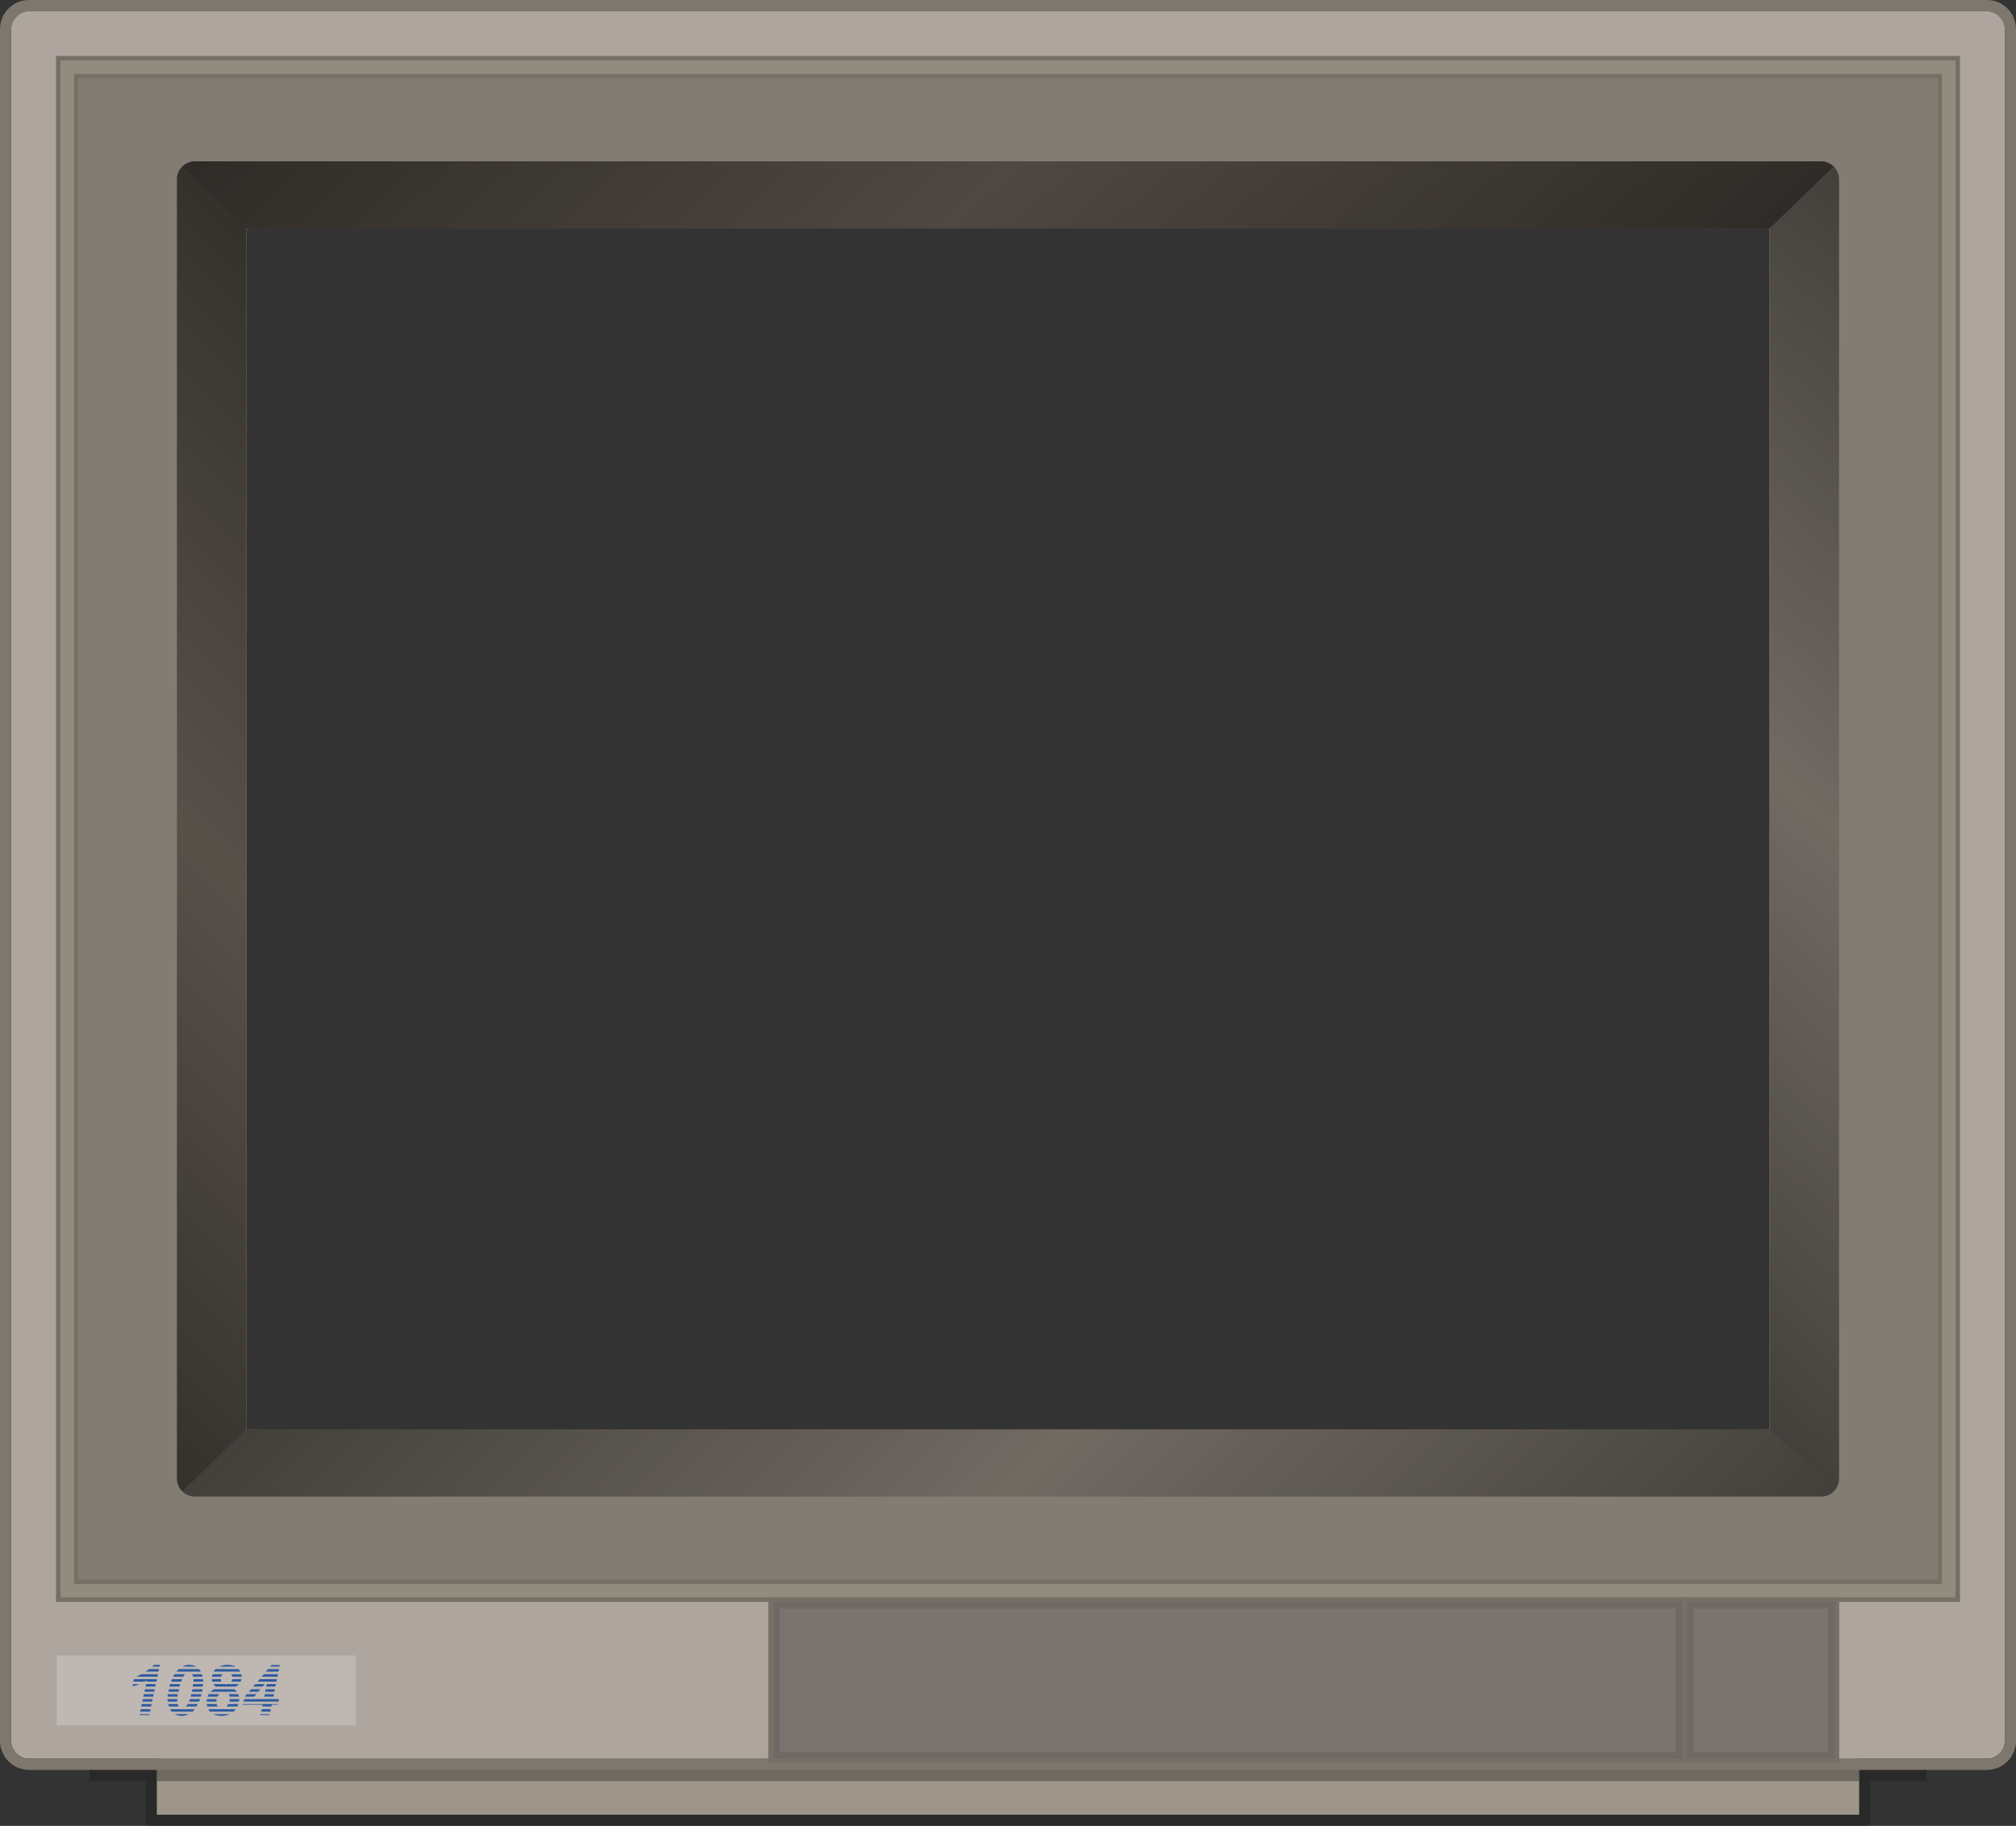 <svg xmlns="http://www.w3.org/2000/svg" width="900" height="815" fill="none">
  <rect width="100%" height="100%" fill="#333333" stroke="none"/>
  <g clip-path="url(#a)">
    <path fill="#AEA59F" d="M887 5H13c-4.4 0-8 3.6-8 8v764c0 4.4 3.6 8 8 8h874c4.4 0 8-3.6 8-8V13c0-4.4-3.6-8-8-8Zm-97 633s-170 15-340 15-340-15-340-15-10-134-10-268 10-268 10-268 170-15 340-15 340 15 340 15 10 134 10 268-10 268-10 268Z"/>
    <path fill="#928C7F" d="M25 25v690h850V25H25Zm765 613s-170 15-340 15-340-15-340-15V102s170-15 340-15 340 15 340 15v536Z"/>
    <path fill="#837C72" d="M35 35v670h830V35H35Zm755 603s-170 15-340 15-340-15-340-15V102s170-15 340-15 340 15 340 15v536Z"/>
    <path fill="#615A52" d="M813 72H87c-4.4 0-8 3.6-8 8v580c0 4.4 3.6 8 8 8h726c4.4 0 8-3.6 8-8V80c0-4.4-3.6-8-8-8Zm-23 566H110V102h680v536Z"/>
    <path fill="#fff" d="M818.6 74.3 790 102v536l28.6 27.7c1.5-1.5 2.4-3.5 2.4-5.7V80c0-2.2-.9-4.2-2.4-5.7Z" opacity=".1"/>
    <path fill="#000" d="M110 102h680l28.6-27.7c-1.5-1.4-3.4-2.3-5.6-2.3H87c-2.2 0-4.2.9-5.6 2.3L110 102Z" opacity=".2"/>
    <path fill="#000" d="M81.4 665.7 110 638V102L81.4 74.3C79.9 75.8 79 77.8 79 80v580c0 2.2.9 4.2 2.4 5.7Z" opacity=".1"/>
    <path fill="#fff" d="M790 638H110l-28.6 27.7c1.4 1.4 3.4 2.3 5.6 2.3h726c2.2 0 4.2-.9 5.6-2.3L790 638Z" opacity=".1"/>
    <path fill="url(#b)" d="M818.6 74.3 790 102v536l28.6 27.7c1.5-1.5 2.4-3.5 2.4-5.7V80c0-2.2-.9-4.2-2.4-5.7Z"/>
    <path fill="url(#c)" d="M110 102h680l28.6-27.7c-1.5-1.4-3.4-2.3-5.6-2.3H87c-2.2 0-4.2.9-5.6 2.3L110 102Z"/>
    <path fill="url(#d)" d="M81.4 665.7 110 638V102L81.4 74.3C79.9 75.8 79 77.8 79 80v580c0 2.2.9 4.2 2.4 5.7Z"/>
    <path fill="url(#e)" d="M790 638H110l-28.6 27.7c1.4 1.4 3.4 2.3 5.6 2.3h726c2.2 0 4.2-.9 5.6-2.3L790 638Z"/>
    <path fill="url(#f)" d="M110 102h680l28.6-27.7c-1.5-1.4-3.4-2.3-5.6-2.3H87c-2.2 0-4.2.9-5.6 2.3L110 102Z"/>
    <path fill="url(#g)" d="M818.6 74.3 790 102v536l28.6 27.7c1.5-1.5 2.4-3.5 2.4-5.7V80c0-2.2-.9-4.2-2.4-5.7Z"/>
    <path fill="url(#h)" d="M790 638H110l-28.6 27.7c1.4 1.4 3.4 2.3 5.6 2.3h726c2.2 0 4.2-.9 5.6-2.3L790 638Z"/>
    <path fill="url(#i)" d="m81.4 666 28.6-27.728V102L81.4 74.3c-1.5 1.502-2.4 3.204-2.4 5.406v580.588c0 2.202.9 4.205 2.4 5.706Z"/>
    <path fill="#9D958A" d="M70 785h760v25H70v-25Z"/>
    <path fill="#7E776E" d="M887 5c4.4 0 8 3.6 8 8v764c0 4.4-3.6 8-8 8H13c-4.4 0-8-3.6-8-8V13c0-4.4 3.6-8 8-8h874Zm0-5H13C5.8 0 0 5.8 0 13v764c0 7.2 5.8 13 13 13h874c7.2 0 13-5.8 13-13V13c0-7.2-5.8-13-13-13Z"/>
    <path fill="#000" d="M70 790h760v5H70v-5Z" opacity=".3"/>
    <path fill="#000" d="M25 25h850v2H25v-2ZM33 33h834v2H33v-2ZM25 27h2v686h-2V27ZM873 27h2v686h-2V27ZM25 713h850v2H25v-2ZM33 705h834v2H33v-2ZM33 35h2v670h-2V35ZM865 35h2v670h-2V35ZM835 790h-5v20H70v-20H40v5h25v20h770v-20h25v-5h-25ZM343 715h2v70h-2v-70Z" opacity=".2"/>
    <path fill="#000" d="M345 715h406v70H345v-70ZM753 715h66v70h-66v-70Z" opacity=".3"/>
    <path fill="#000" d="M345 715v70h406v-70H345Zm403 67H348v-64h400v64Z" opacity=".1"/>
    <path fill="#757066" d="M343 713v74h410v-74H343Zm408 72H345v-70h406v70Z"/>
    <path fill="#000" d="M753 715v70h66v-70h-66Zm63 67h-60v-64h60v64Z" opacity=".1"/>
    <path fill="#757066" d="M751 715h2v70h-2v-70ZM819 715h2v70h-2v-70ZM753 785h68v2h-68v-2Z"/>
    <path fill="#757066" d="M751 713v74h70v-74h-70Zm68 72h-66v-70h66v70Z"/>
    <path fill="#fff" d="M25.3 738.9h133.6v31.2H25.3v-31.2Z" opacity=".2"/>
    <path fill="#2C5AA0" d="M68.8 743.1c-.3.3-.6.6-.9.8h3.3l.2-.8h-2.6Zm15.7 0c-1.1 0-2.2.3-3.1.8h6.1c-.9-.5-1.9-.8-3-.8Zm17 0c-1.3 0-2.5.3-3.5.8h7.2c-1-.5-2.2-.8-3.7-.8Zm19.7.1-.6.7h4.2l.1-.7h-3.7ZM66.5 745c-.5.4-1 .8-1.5 1.1h5.8l.2-1.1h-4.5Zm13.3 0c-.1.1-.1 0 0 0-.4.4-.7.7-1 1.1h10.9c-.2-.4-.5-.7-.8-1l-.1-.1h-9Zm16.5 0c-.3.3-.7.7-.9 1.1h11.9c-.2-.4-.5-.8-.8-1.1H96.3Zm23.4 0-1 1.1h5.6l.3-1.1h-4.9Zm-56.6 2.3c-.7.4-1.4.7-2.2 1.1h9.4l.2-1.1h-7.4Zm14.8 0c-.2.4-.4.7-.6 1.1h4.5c.1-.2.3-.5.4-.6.1-.2.3-.3.4-.5h-4.7Zm7.8 0c.1 0 .1 0 0 0 .3.3.4.7.5 1.1h4.2c-.1-.4-.2-.8-.3-1.1h-4.4Zm9.2 0c-.1.4-.2.7-.3 1.1h4.1c.1-.4.3-.7.6-1l.1-.1h-4.5Zm8.3 0c.3.3.4.7.5 1.1h4.2c0-.4-.1-.8-.2-1.1h-4.5Zm14.6 0-1 1.1h7.1l.2-1.1h-6.3Zm-58 2.2-.3 1.1h5c.3-.2.7-.4 1-.6l-.1.6h4.4l.3-1.1H59.8Zm17 0c-.2.3-.3.7-.4 1.1h4.5c.1-.4.3-.8.5-1.1h-4.6Zm9.6 0v.3c0 .2-.1.6-.1.8h4.4c0-.4 0-.8-.1-1.1h-4.2Zm8.2 0c0 .4.1.8.2 1.1h4c-.1-.3-.2-.7-.2-1.1h-4Zm9.2 0c-.1.4-.3.8-.6 1.1h4.2c.2-.4.3-.7.3-1.1h-3.9Zm12.1 0-.9 1.1h4.2l.2-.3-.1.3h4.1l.2-1.1h-7.7Zm-56.5 2.2-.2 1c.9-.2 1.9-.5 3-1h-2.8Zm5.8 0-.2 1.1h4.3l.3-1.1h-4.4Zm10.7 0c-.1.4-.2.7-.3 1.1h4.5c.1-.4.2-.8.3-1.1h-4.5Zm10.3 0c0 .4-.1.7-.2 1.1h4.5c0-.4.1-.7.1-1.1h-4.4Zm9.1 0c.3.4.6.8 1 1.1h9c.5-.3 1-.7 1.4-1.1h-5.1c-.3.1-.5.1-.8.1-.2 0-.4-.1-.6-.1h-4.9Zm18.7 0-1 1.1h4.2l1-1.1H114Zm5.1 0-.3 1.1h4.1l.3-1.1h-4.1ZM64.7 754l-.2 1.1h4.4l.2-1.1h-4.4Zm10.7 0c-.1.4-.1.7-.2 1.1h4.5c.1-.4.1-.7.2-1.1h-4.5Zm10.5 0c-.1.4-.1.7-.2 1.1h4.5c.1-.4.2-.7.2-1.1h-4.5Zm9.6 0c-.5.3-1.1.7-1.5 1.1h11.7c-.3-.4-.7-.8-1.1-1.1h-9.1Zm16.6 0-1 1.1h4.2l1-1.1h-4.2Zm6.5 0-.2 1.1h4.1l.2-1.1h-4.1Zm-54.4 2.2-.2 1.1h4.4l.2-1.1h-4.4Zm10.7 0c0 .4-.1.7-.1 1.1h4.4c0-.4.1-.7.1-1.1h-4.4Zm10.5 0c-.1.4-.2.8-.3 1.1h4.5c.1-.4.3-.7.3-1.1h-4.5Zm7.8 0c-.2.4-.4.7-.6 1.1h4.5c.1-.3.3-.6.5-.8l.3-.3h-4.7Zm8.9 0c.2.3.4.7.4 1.1h4.2c-.1-.4-.2-.8-.3-1.1h-4.3Zm8.1 0-.9 1.1h4.2l1-1.1h-4.3Zm8 0-.2 1.1h4.1l.2-1.1h-4.1Zm-54.4 2.2-.3 1.1h4.4l.3-1.1h-4.4Zm11 0c0 .4 0 .8.1 1.1h4.2v-.3c0-.2.1-.5.1-.8h-4.4Zm10 0c-.1.4-.3.8-.4 1.1h4.5c.2-.4.3-.7.4-1.1h-4.5Zm7.6 0c-.1.4-.1.7-.1 1.1h4.3c0-.4.1-.8.1-1.1h-4.3Zm10.1 0c0 .4 0 .8-.1 1.1h4.3c.1-.4.1-.7.1-1.1h-4.3Zm6.5 0-.3 1.1h15.6l.3-1.1H109Zm-45.7 2.2-.3 1.1h4.4l.3-1.1h-4.4Zm11.8 0c.1.4.2.8.3 1.1h4.4l-.1-.1c-.2-.3-.3-.6-.4-1h-4.2Zm8.7 0c-.1.2-.3.5-.4.6l-.5.5h4.8c.2-.3.4-.7.6-1.1h-4.5Zm8.5 0c0 .4.1.8.2 1.1h4.7c-.3-.3-.4-.7-.5-1.1h-4.4Zm9.6 0c-.1.1-.1.2-.2.3-.2.3-.3.6-.6.8h4.9c.2-.4.3-.7.4-1.1h-4.5Zm6.6 0-.1.3h8.8l-.1.8h4.1l.1-.8h2.7l.1-.3h-15.6Zm-45.7 2.3-.2 1.1H67l.2-1.1h-4.4Zm13.1 0c.2.4.5.8.8 1.1H86l.1-.1c.3-.3.6-.7.9-1H75.9Zm17.1 0c.2.4.4.8.8 1.1h10.4c.4-.3.7-.7 1-1l.1-.1H93Zm23.8 0-.2 1.1h4.1l.2-1.1h-4.1Zm-54.4 2.2-.1.4h4.4l.1-.4h-4.4Zm15.6 0c.9.5 1.9.8 3.1.8 1.1 0 2.2-.3 3.1-.8H78Zm17.3 0c1 .5 2.2.8 3.5.8 1.4 0 2.7-.3 3.8-.8h-7.3Zm21 0-.1.4h4.1l.1-.4h-4.1Z"/>
  </g>
  <defs>
    <linearGradient id="b" x1="670.572" x2="964.642" y1="532.387" y2="205.789" gradientUnits="userSpaceOnUse">
      <stop offset=".5" stop-opacity="0"/>
      <stop offset="1" stop-opacity=".4"/>
    </linearGradient>
    <linearGradient id="c" x1="284.95" x2="615.999" y1="-108.997" y2="258.671" gradientUnits="userSpaceOnUse">
      <stop stop-opacity=".4"/>
      <stop offset=".5" stop-opacity="0"/>
    </linearGradient>
    <linearGradient id="d" x1="-66.233" x2="229.922" y1="518.078" y2="221.922" gradientUnits="userSpaceOnUse">
      <stop stop-opacity=".4"/>
      <stop offset=".5" stop-opacity="0"/>
    </linearGradient>
    <linearGradient id="e" x1="265.69" x2="634.31" y1="481.38" y2="850" gradientUnits="userSpaceOnUse">
      <stop offset=".5" stop-opacity="0"/>
      <stop offset="1" stop-opacity=".4"/>
    </linearGradient>
    <linearGradient id="f" x1="284.95" x2="615.999" y1="-108.997" y2="258.671" gradientUnits="userSpaceOnUse">
      <stop offset=".5" stop-opacity="0"/>
      <stop offset="1" stop-opacity=".4"/>
    </linearGradient>
    <linearGradient id="g" x1="670.572" x2="964.642" y1="532.387" y2="205.789" gradientUnits="userSpaceOnUse">
      <stop stop-opacity=".4"/>
      <stop offset=".5" stop-opacity="0"/>
    </linearGradient>
    <linearGradient id="h" x1="265.69" x2="634.31" y1="481.38" y2="850" gradientUnits="userSpaceOnUse">
      <stop stop-opacity=".4"/>
      <stop offset=".5" stop-opacity="0"/>
    </linearGradient>
    <linearGradient id="i" x1="-66.233" x2="230.223" y1="518.228" y2="222.073" gradientUnits="userSpaceOnUse">
      <stop offset=".5" stop-opacity="0"/>
      <stop offset="1" stop-opacity=".4"/>
    </linearGradient>
    <clipPath id="a">
      <path fill="#fff" d="M0 0h900v815H0z"/>
    </clipPath>
  </defs>
</svg>
